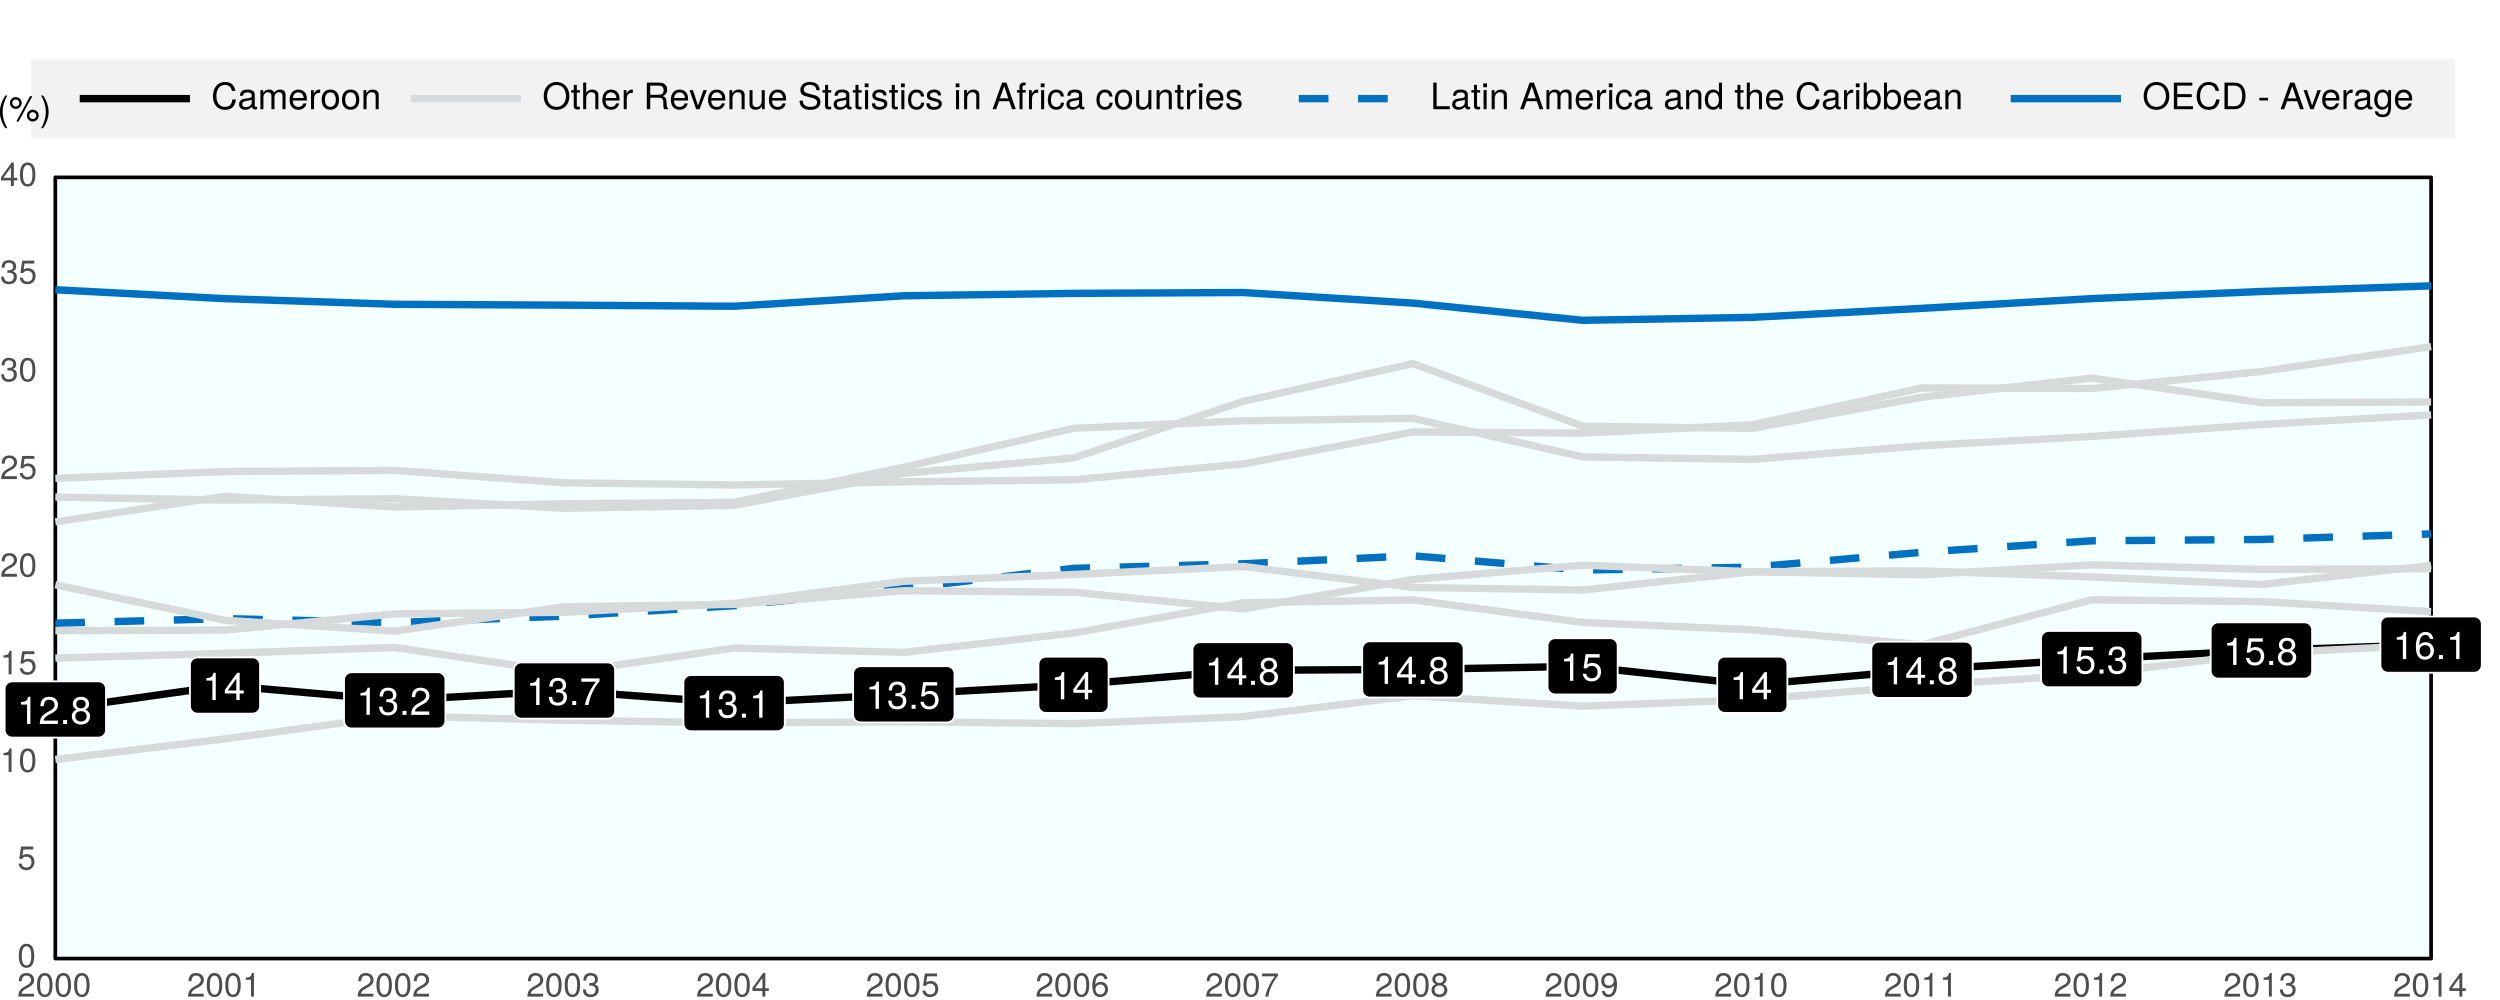 <?xml version="1.0" encoding="UTF-8"?>
<svg xmlns="http://www.w3.org/2000/svg" xmlns:xlink="http://www.w3.org/1999/xlink" width="720pt" height="288pt" viewBox="0 0 720 288" version="1.1">
<defs>
<g>
<symbol overflow="visible" id="glyph0-0">
<path style="stroke:none;" d=""/>
</symbol>
<symbol overflow="visible" id="glyph0-1">
<path style="stroke:none;" d="M 3.828 0 L 3.828 -7.828 L 3.188 -7.828 C 2.844 -6.625 2.625 -6.469 1.125 -6.281 L 1.125 -5.578 L 2.859 -5.578 L 2.859 0 Z M 3.828 0 "/>
</symbol>
<symbol overflow="visible" id="glyph0-2">
<path style="stroke:none;" d="M 5.641 -5.531 C 5.641 -6.859 4.625 -7.828 3.141 -7.828 C 1.531 -7.828 0.609 -7.016 0.547 -5.109 L 1.531 -5.109 C 1.609 -6.422 2.141 -6.984 3.109 -6.984 C 3.984 -6.984 4.656 -6.359 4.656 -5.516 C 4.656 -4.891 4.281 -4.359 3.594 -3.969 L 2.578 -3.391 C 0.938 -2.469 0.469 -1.719 0.375 0 L 5.594 0 L 5.594 -0.969 L 1.469 -0.969 C 1.562 -1.609 1.922 -2.016 2.891 -2.578 L 3.984 -3.172 C 5.078 -3.75 5.641 -4.578 5.641 -5.531 Z M 5.641 -5.531 "/>
</symbol>
<symbol overflow="visible" id="glyph0-3">
<path style="stroke:none;" d="M 2.109 0 L 2.109 -1.156 L 0.969 -1.156 L 0.969 0 Z M 2.109 0 "/>
</symbol>
<symbol overflow="visible" id="glyph0-4">
<path style="stroke:none;" d="M 5.672 -2.203 C 5.672 -3.078 5.219 -3.688 4.312 -4.125 C 5.125 -4.609 5.391 -5 5.391 -5.75 C 5.391 -6.969 4.438 -7.828 3.031 -7.828 C 1.656 -7.828 0.688 -6.969 0.688 -5.75 C 0.688 -5.016 0.953 -4.625 1.75 -4.125 C 0.844 -3.688 0.406 -3.078 0.406 -2.219 C 0.406 -0.781 1.484 0.172 3.031 0.172 C 4.578 0.172 5.672 -0.781 5.672 -2.203 Z M 4.391 -5.719 C 4.391 -5 3.859 -4.5 3.031 -4.5 C 2.219 -4.5 1.672 -5 1.672 -5.734 C 1.672 -6.484 2.219 -6.969 3.031 -6.969 C 3.859 -6.969 4.391 -6.484 4.391 -5.719 Z M 4.672 -2.203 C 4.672 -1.266 4.016 -0.703 3.016 -0.703 C 2.062 -0.703 1.406 -1.281 1.406 -2.203 C 1.406 -3.109 2.062 -3.688 3.031 -3.688 C 4.016 -3.688 4.672 -3.109 4.672 -2.203 Z M 4.672 -2.203 "/>
</symbol>
<symbol overflow="visible" id="glyph0-5">
<path style="stroke:none;" d="M 5.75 -1.875 L 5.75 -2.75 L 4.578 -2.75 L 4.578 -7.828 L 3.859 -7.828 L 0.312 -2.906 L 0.312 -1.875 L 3.609 -1.875 L 3.609 0 L 4.578 0 L 4.578 -1.875 Z M 3.609 -2.75 L 1.156 -2.75 L 3.609 -6.172 Z M 3.609 -2.75 "/>
</symbol>
<symbol overflow="visible" id="glyph0-6">
<path style="stroke:none;" d="M 5.594 -2.281 C 5.594 -3.219 5.203 -3.781 4.266 -4.094 C 5 -4.391 5.359 -4.891 5.359 -5.672 C 5.359 -7.031 4.469 -7.828 2.969 -7.828 C 1.391 -7.828 0.547 -6.969 0.516 -5.297 L 1.484 -5.297 C 1.516 -6.469 1.984 -6.984 2.984 -6.984 C 3.844 -6.984 4.359 -6.469 4.359 -5.641 C 4.359 -4.812 4 -4.469 2.438 -4.469 L 2.438 -3.641 L 2.969 -3.641 C 4.047 -3.641 4.594 -3.141 4.594 -2.266 C 4.594 -1.281 3.984 -0.703 2.969 -0.703 C 1.906 -0.703 1.391 -1.219 1.328 -2.359 L 0.359 -2.359 C 0.469 -0.625 1.344 0.172 2.938 0.172 C 4.547 0.172 5.594 -0.797 5.594 -2.281 Z M 5.594 -2.281 "/>
</symbol>
<symbol overflow="visible" id="glyph0-7">
<path style="stroke:none;" d="M 5.75 -6.844 L 5.75 -7.672 L 0.516 -7.672 L 0.516 -6.703 L 4.734 -6.703 C 3.188 -4.734 2.078 -2.453 1.531 0 L 2.562 0 C 3 -2.531 4.094 -4.891 5.75 -6.844 Z M 5.75 -6.844 "/>
</symbol>
<symbol overflow="visible" id="glyph0-8">
<path style="stroke:none;" d="M 5.672 -2.594 C 5.672 -4.141 4.641 -5.156 3.141 -5.156 C 2.578 -5.156 2.141 -5.016 1.688 -4.688 L 2 -6.703 L 5.266 -6.703 L 5.266 -7.672 L 1.219 -7.672 L 0.625 -3.562 L 1.531 -3.562 C 1.984 -4.109 2.359 -4.297 2.953 -4.297 C 4.016 -4.297 4.672 -3.625 4.672 -2.469 C 4.672 -1.344 4.016 -0.703 2.953 -0.703 C 2.109 -0.703 1.594 -1.125 1.359 -2.016 L 0.391 -2.016 C 0.703 -0.453 1.594 0.172 2.984 0.172 C 4.562 0.172 5.672 -0.938 5.672 -2.594 Z M 5.672 -2.594 "/>
</symbol>
<symbol overflow="visible" id="glyph0-9">
<path style="stroke:none;" d="M 5.672 -2.438 C 5.672 -3.891 4.672 -4.875 3.266 -4.875 C 2.5 -4.875 1.891 -4.578 1.469 -4 C 1.484 -5.906 2.094 -6.969 3.219 -6.969 C 3.906 -6.969 4.375 -6.547 4.531 -5.781 L 5.5 -5.781 C 5.312 -7.062 4.469 -7.828 3.281 -7.828 C 1.453 -7.828 0.469 -6.297 0.469 -3.562 C 0.469 -1.125 1.312 0.172 3.109 0.172 C 4.594 0.172 5.672 -0.891 5.672 -2.438 Z M 4.672 -2.359 C 4.672 -1.375 4.016 -0.703 3.109 -0.703 C 2.203 -0.703 1.531 -1.406 1.531 -2.406 C 1.531 -3.375 2.188 -4.016 3.141 -4.016 C 4.094 -4.016 4.672 -3.406 4.672 -2.359 Z M 4.672 -2.359 "/>
</symbol>
<symbol overflow="visible" id="glyph1-0">
<path style="stroke:none;" d=""/>
</symbol>
<symbol overflow="visible" id="glyph1-1">
<path style="stroke:none;" d="M 4.859 -3.266 C 4.859 -5.625 4.109 -6.797 2.641 -6.797 C 1.172 -6.797 0.406 -5.609 0.406 -3.328 C 0.406 -1.031 1.188 0.141 2.641 0.141 C 4.078 0.141 4.859 -1.031 4.859 -3.266 Z M 4 -3.344 C 4 -1.422 3.562 -0.562 2.625 -0.562 C 1.734 -0.562 1.281 -1.453 1.281 -3.312 C 1.281 -5.188 1.734 -6.047 2.641 -6.047 C 3.547 -6.047 4 -5.172 4 -3.344 Z M 4 -3.344 "/>
</symbol>
<symbol overflow="visible" id="glyph1-2">
<path style="stroke:none;" d="M 4.922 -2.25 C 4.922 -3.594 4.031 -4.484 2.719 -4.484 C 2.25 -4.484 1.859 -4.359 1.469 -4.062 L 1.734 -5.828 L 4.562 -5.828 L 4.562 -6.656 L 1.062 -6.656 L 0.547 -3.094 L 1.328 -3.094 C 1.719 -3.562 2.047 -3.734 2.578 -3.734 C 3.484 -3.734 4.062 -3.141 4.062 -2.141 C 4.062 -1.156 3.484 -0.609 2.578 -0.609 C 1.828 -0.609 1.375 -0.984 1.188 -1.75 L 0.328 -1.75 C 0.609 -0.391 1.375 0.141 2.594 0.141 C 3.969 0.141 4.922 -0.812 4.922 -2.25 Z M 4.922 -2.25 "/>
</symbol>
<symbol overflow="visible" id="glyph1-3">
<path style="stroke:none;" d="M 3.328 0 L 3.328 -6.797 L 2.766 -6.797 C 2.469 -5.75 2.281 -5.609 0.984 -5.453 L 0.984 -4.844 L 2.484 -4.844 L 2.484 0 Z M 3.328 0 "/>
</symbol>
<symbol overflow="visible" id="glyph1-4">
<path style="stroke:none;" d="M 4.906 -4.812 C 4.906 -5.953 4.016 -6.797 2.719 -6.797 C 1.328 -6.797 0.531 -6.094 0.484 -4.438 L 1.328 -4.438 C 1.391 -5.578 1.859 -6.062 2.703 -6.062 C 3.469 -6.062 4.031 -5.516 4.031 -4.781 C 4.031 -4.25 3.719 -3.797 3.125 -3.438 L 2.234 -2.938 C 0.812 -2.141 0.406 -1.5 0.328 0 L 4.859 0 L 4.859 -0.828 L 1.281 -0.828 C 1.359 -1.391 1.672 -1.75 2.5 -2.234 L 3.469 -2.75 C 4.406 -3.266 4.906 -3.969 4.906 -4.812 Z M 4.906 -4.812 "/>
</symbol>
<symbol overflow="visible" id="glyph1-5">
<path style="stroke:none;" d="M 4.859 -1.969 C 4.859 -2.797 4.516 -3.281 3.703 -3.562 C 4.344 -3.812 4.656 -4.25 4.656 -4.938 C 4.656 -6.109 3.875 -6.797 2.578 -6.797 C 1.203 -6.797 0.484 -6.047 0.453 -4.609 L 1.297 -4.609 C 1.312 -5.609 1.734 -6.062 2.594 -6.062 C 3.344 -6.062 3.797 -5.625 3.797 -4.906 C 3.797 -4.172 3.469 -3.875 2.125 -3.875 L 2.125 -3.172 L 2.578 -3.172 C 3.516 -3.172 3.984 -2.719 3.984 -1.969 C 3.984 -1.109 3.469 -0.609 2.578 -0.609 C 1.656 -0.609 1.203 -1.062 1.156 -2.047 L 0.312 -2.047 C 0.406 -0.531 1.156 0.141 2.547 0.141 C 3.953 0.141 4.859 -0.688 4.859 -1.969 Z M 4.859 -1.969 "/>
</symbol>
<symbol overflow="visible" id="glyph1-6">
<path style="stroke:none;" d="M 4.984 -1.625 L 4.984 -2.391 L 3.984 -2.391 L 3.984 -6.797 L 3.359 -6.797 L 0.266 -2.516 L 0.266 -1.625 L 3.141 -1.625 L 3.141 0 L 3.984 0 L 3.984 -1.625 Z M 3.141 -2.391 L 1 -2.391 L 3.141 -5.359 Z M 3.141 -2.391 "/>
</symbol>
<symbol overflow="visible" id="glyph1-7">
<path style="stroke:none;" d="M 4.922 -2.109 C 4.922 -3.375 4.062 -4.234 2.844 -4.234 C 2.172 -4.234 1.641 -3.969 1.281 -3.469 C 1.281 -5.125 1.828 -6.047 2.797 -6.047 C 3.391 -6.047 3.797 -5.672 3.938 -5.031 L 4.781 -5.031 C 4.609 -6.141 3.891 -6.797 2.844 -6.797 C 1.266 -6.797 0.406 -5.469 0.406 -3.094 C 0.406 -0.984 1.141 0.141 2.703 0.141 C 3.984 0.141 4.922 -0.781 4.922 -2.109 Z M 4.062 -2.047 C 4.062 -1.188 3.484 -0.609 2.703 -0.609 C 1.922 -0.609 1.328 -1.219 1.328 -2.094 C 1.328 -2.938 1.906 -3.484 2.734 -3.484 C 3.547 -3.484 4.062 -2.953 4.062 -2.047 Z M 4.062 -2.047 "/>
</symbol>
<symbol overflow="visible" id="glyph1-8">
<path style="stroke:none;" d="M 4.984 -5.953 L 4.984 -6.656 L 0.438 -6.656 L 0.438 -5.828 L 4.109 -5.828 C 2.766 -4.109 1.797 -2.125 1.328 0 L 2.219 0 C 2.594 -2.203 3.562 -4.25 4.984 -5.953 Z M 4.984 -5.953 "/>
</symbol>
<symbol overflow="visible" id="glyph1-9">
<path style="stroke:none;" d="M 4.922 -1.922 C 4.922 -2.672 4.531 -3.203 3.75 -3.578 C 4.453 -4 4.688 -4.344 4.688 -4.984 C 4.688 -6.047 3.844 -6.797 2.641 -6.797 C 1.438 -6.797 0.594 -6.047 0.594 -4.984 C 0.594 -4.359 0.828 -4.016 1.516 -3.578 C 0.734 -3.203 0.359 -2.672 0.359 -1.922 C 0.359 -0.688 1.297 0.141 2.641 0.141 C 3.984 0.141 4.922 -0.688 4.922 -1.922 Z M 3.812 -4.969 C 3.812 -4.344 3.344 -3.922 2.641 -3.922 C 1.922 -3.922 1.453 -4.344 1.453 -4.984 C 1.453 -5.625 1.922 -6.047 2.641 -6.047 C 3.359 -6.047 3.812 -5.625 3.812 -4.969 Z M 4.062 -1.906 C 4.062 -1.109 3.484 -0.609 2.625 -0.609 C 1.797 -0.609 1.219 -1.109 1.219 -1.906 C 1.219 -2.703 1.797 -3.203 2.641 -3.203 C 3.484 -3.203 4.062 -2.703 4.062 -1.906 Z M 4.062 -1.906 "/>
</symbol>
<symbol overflow="visible" id="glyph1-10">
<path style="stroke:none;" d="M 4.891 -3.562 C 4.891 -5.688 4.141 -6.797 2.594 -6.797 C 1.297 -6.797 0.359 -5.875 0.359 -4.547 C 0.359 -3.281 1.234 -2.422 2.453 -2.422 C 3.094 -2.422 3.562 -2.656 4.016 -3.188 C 4 -1.531 3.469 -0.609 2.5 -0.609 C 1.906 -0.609 1.484 -0.984 1.359 -1.625 L 0.516 -1.625 C 0.672 -0.516 1.406 0.141 2.438 0.141 C 4.031 0.141 4.891 -1.203 4.891 -3.562 Z M 3.969 -4.562 C 3.969 -3.734 3.375 -3.172 2.547 -3.172 C 1.734 -3.172 1.234 -3.703 1.234 -4.609 C 1.234 -5.484 1.797 -6.062 2.578 -6.062 C 3.375 -6.062 3.969 -5.453 3.969 -4.562 Z M 3.969 -4.562 "/>
</symbol>
<symbol overflow="visible" id="glyph2-0">
<path style="stroke:none;" d=""/>
</symbol>
<symbol overflow="visible" id="glyph2-1">
<path style="stroke:none;" d="M 7.109 -2.797 L 6.094 -2.797 C 5.875 -1.344 5.266 -0.672 3.969 -0.672 C 2.453 -0.672 1.484 -1.844 1.484 -3.75 C 1.484 -5.719 2.406 -6.984 3.891 -6.984 C 5.078 -6.984 5.719 -6.453 5.953 -5.281 L 6.953 -5.281 C 6.641 -6.969 5.688 -7.844 4 -7.844 C 1.688 -7.844 0.5 -5.969 0.5 -3.734 C 0.5 -1.5 1.719 0.188 3.953 0.188 C 5.828 0.188 6.875 -0.797 7.109 -2.797 Z M 7.109 -2.797 "/>
</symbol>
<symbol overflow="visible" id="glyph2-2">
<path style="stroke:none;" d="M 5.625 -0.016 L 5.625 -0.688 C 5.516 -0.656 5.484 -0.656 5.422 -0.656 C 5.125 -0.656 4.953 -0.812 4.953 -1.094 L 4.953 -4.156 C 4.953 -5.141 4.234 -5.656 2.891 -5.656 C 1.547 -5.656 0.734 -5.141 0.688 -3.875 L 1.562 -3.875 C 1.641 -4.547 2.031 -4.844 2.859 -4.844 C 3.641 -4.844 4.078 -4.562 4.078 -4.031 L 4.078 -3.797 C 4.078 -3.438 3.859 -3.281 3.172 -3.188 C 1.938 -3.031 1.75 -3 1.406 -2.859 C 0.766 -2.594 0.438 -2.094 0.438 -1.422 C 0.438 -0.438 1.141 0.156 2.25 0.156 C 2.953 0.156 3.641 -0.141 4.109 -0.656 C 4.203 -0.234 4.594 0.078 5.016 0.078 C 5.203 0.078 5.328 0.047 5.625 -0.016 Z M 4.078 -1.906 C 4.078 -1.109 3.281 -0.609 2.438 -0.609 C 1.75 -0.609 1.359 -0.844 1.359 -1.453 C 1.359 -2.031 1.75 -2.281 2.672 -2.422 C 3.594 -2.547 3.797 -2.578 4.078 -2.719 Z M 4.078 -1.906 "/>
</symbol>
<symbol overflow="visible" id="glyph2-3">
<path style="stroke:none;" d="M 7.984 0 L 7.984 -4.125 C 7.984 -5.109 7.438 -5.656 6.406 -5.656 C 5.672 -5.656 5.234 -5.438 4.719 -4.812 C 4.391 -5.406 3.953 -5.656 3.234 -5.656 C 2.5 -5.656 2.016 -5.391 1.547 -4.719 L 1.547 -5.5 L 0.75 -5.5 L 0.75 0 L 1.609 0 L 1.609 -3.453 C 1.609 -4.25 2.188 -4.891 2.906 -4.891 C 3.562 -4.891 3.922 -4.5 3.922 -3.797 L 3.922 0 L 4.797 0 L 4.797 -3.453 C 4.797 -4.25 5.391 -4.891 6.094 -4.891 C 6.734 -4.891 7.109 -4.484 7.109 -3.797 L 7.109 0 Z M 7.984 0 "/>
</symbol>
<symbol overflow="visible" id="glyph2-4">
<path style="stroke:none;" d="M 5.391 -2.5 C 5.391 -3.297 5.328 -3.797 5.172 -4.203 C 4.812 -5.109 3.969 -5.656 2.938 -5.656 C 1.406 -5.656 0.422 -4.531 0.422 -2.719 C 0.422 -0.906 1.375 0.156 2.922 0.156 C 4.172 0.156 5.047 -0.562 5.266 -1.672 L 4.391 -1.672 C 4.141 -0.938 3.656 -0.656 2.953 -0.656 C 2.031 -0.656 1.359 -1.234 1.328 -2.5 Z M 4.453 -3.281 C 4.453 -3.281 4.453 -3.234 4.438 -3.219 L 1.359 -3.219 C 1.422 -4.188 2.047 -4.844 2.922 -4.844 C 3.797 -4.844 4.453 -4.141 4.453 -3.281 Z M 4.453 -3.281 "/>
</symbol>
<symbol overflow="visible" id="glyph2-5">
<path style="stroke:none;" d="M 3.375 -4.734 L 3.375 -5.625 C 3.219 -5.656 3.156 -5.656 3.031 -5.656 C 2.469 -5.656 2.031 -5.328 1.531 -4.5 L 1.531 -5.5 L 0.734 -5.5 L 0.734 0 L 1.609 0 L 1.609 -2.859 C 1.609 -4.094 2.016 -4.719 3.375 -4.734 Z M 3.375 -4.734 "/>
</symbol>
<symbol overflow="visible" id="glyph2-6">
<path style="stroke:none;" d="M 5.359 -2.703 C 5.359 -4.609 4.438 -5.656 2.859 -5.656 C 1.312 -5.656 0.375 -4.594 0.375 -2.75 C 0.375 -0.906 1.297 0.156 2.859 0.156 C 4.406 0.156 5.359 -0.906 5.359 -2.703 Z M 4.438 -2.719 C 4.438 -1.422 3.828 -0.656 2.859 -0.656 C 1.891 -0.656 1.297 -1.422 1.297 -2.75 C 1.297 -4.078 1.891 -4.844 2.859 -4.844 C 3.859 -4.844 4.438 -4.078 4.438 -2.719 Z M 4.438 -2.719 "/>
</symbol>
<symbol overflow="visible" id="glyph2-7">
<path style="stroke:none;" d="M 5.109 0 L 5.109 -4.156 C 5.109 -5.078 4.438 -5.656 3.375 -5.656 C 2.547 -5.656 2.031 -5.344 1.547 -4.578 L 1.547 -5.5 L 0.734 -5.5 L 0.734 0 L 1.609 0 L 1.609 -3.031 C 1.609 -4.156 2.219 -4.891 3.109 -4.891 C 3.797 -4.891 4.234 -4.469 4.234 -3.812 L 4.234 0 Z M 5.109 0 "/>
</symbol>
<symbol overflow="visible" id="glyph2-8">
<path style="stroke:none;" d="M 7.797 -3.703 C 7.797 -6.172 6.328 -7.844 4.078 -7.844 C 1.891 -7.844 0.406 -6.156 0.406 -3.766 C 0.406 -1.375 1.891 0.188 4.094 0.188 C 6.344 0.188 7.797 -1.453 7.797 -3.703 Z M 6.812 -3.734 C 6.812 -1.875 5.719 -0.672 4.094 -0.672 C 2.469 -0.672 1.375 -1.875 1.375 -3.766 C 1.375 -5.656 2.469 -6.984 4.078 -6.984 C 5.75 -6.984 6.812 -5.656 6.812 -3.734 Z M 6.812 -3.734 "/>
</symbol>
<symbol overflow="visible" id="glyph2-9">
<path style="stroke:none;" d="M 2.672 0 L 2.672 -0.734 C 2.547 -0.703 2.422 -0.688 2.25 -0.688 C 1.875 -0.688 1.766 -0.797 1.766 -1.188 L 1.766 -4.781 L 2.672 -4.781 L 2.672 -5.5 L 1.766 -5.5 L 1.766 -7.016 L 0.891 -7.016 L 0.891 -5.5 L 0.141 -5.5 L 0.141 -4.781 L 0.891 -4.781 L 0.891 -0.797 C 0.891 -0.234 1.266 0.078 1.953 0.078 C 2.156 0.078 2.375 0.047 2.672 0 Z M 2.672 0 "/>
</symbol>
<symbol overflow="visible" id="glyph2-10">
<path style="stroke:none;" d="M 5.109 0 L 5.109 -4.156 C 5.109 -5.078 4.438 -5.656 3.375 -5.656 C 2.594 -5.656 2.125 -5.422 1.609 -4.75 L 1.609 -7.656 L 0.734 -7.656 L 0.734 0 L 1.609 0 L 1.609 -3.031 C 1.609 -4.156 2.188 -4.891 3.094 -4.891 C 3.719 -4.891 4.234 -4.531 4.234 -3.812 L 4.234 0 Z M 5.109 0 "/>
</symbol>
<symbol overflow="visible" id="glyph2-11">
<path style="stroke:none;" d=""/>
</symbol>
<symbol overflow="visible" id="glyph2-12">
<path style="stroke:none;" d="M 7.125 0 L 7.125 -0.234 C 6.766 -0.5 6.672 -0.766 6.672 -1.781 C 6.641 -3.047 6.453 -3.422 5.625 -3.781 C 6.484 -4.203 6.828 -4.734 6.828 -5.609 C 6.828 -6.938 6 -7.656 4.5 -7.656 L 0.969 -7.656 L 0.969 0 L 1.953 0 L 1.953 -3.297 L 4.469 -3.297 C 5.328 -3.297 5.75 -2.875 5.734 -1.938 L 5.719 -1.25 C 5.719 -0.781 5.812 -0.312 5.938 0 Z M 5.812 -5.469 C 5.812 -4.562 5.359 -4.156 4.312 -4.156 L 1.953 -4.156 L 1.953 -6.797 L 4.312 -6.797 C 5.406 -6.797 5.812 -6.328 5.812 -5.469 Z M 5.812 -5.469 "/>
</symbol>
<symbol overflow="visible" id="glyph2-13">
<path style="stroke:none;" d="M 5.109 -5.5 L 4.109 -5.5 L 2.562 -1.047 L 1.094 -5.5 L 0.109 -5.5 L 2.031 0 L 3 0 Z M 5.109 -5.5 "/>
</symbol>
<symbol overflow="visible" id="glyph2-14">
<path style="stroke:none;" d="M 5.062 0 L 5.062 -5.5 L 4.188 -5.5 L 4.188 -2.469 C 4.188 -1.344 3.594 -0.609 2.688 -0.609 C 2 -0.609 1.547 -1.031 1.547 -1.688 L 1.547 -5.5 L 0.688 -5.5 L 0.688 -1.344 C 0.688 -0.438 1.359 0.156 2.438 0.156 C 3.25 0.156 3.766 -0.125 4.281 -0.844 L 4.281 0 Z M 5.062 0 "/>
</symbol>
<symbol overflow="visible" id="glyph2-15">
<path style="stroke:none;" d="M 6.516 -2.094 C 6.516 -3.047 5.938 -3.734 4.891 -4.016 L 2.969 -4.531 C 2.047 -4.781 1.719 -5.078 1.719 -5.672 C 1.719 -6.453 2.391 -7.031 3.422 -7.031 C 4.641 -7.031 5.328 -6.469 5.328 -5.469 L 6.266 -5.469 C 6.266 -6.969 5.219 -7.844 3.453 -7.844 C 1.781 -7.844 0.734 -6.922 0.734 -5.531 C 0.734 -4.594 1.234 -4.016 2.234 -3.75 L 4.141 -3.25 C 5.109 -3 5.547 -2.609 5.547 -2 C 5.547 -1.172 4.906 -0.672 3.594 -0.672 C 2.141 -0.672 1.422 -1.391 1.422 -2.484 L 0.5 -2.484 C 0.5 -0.688 1.719 0.188 3.531 0.188 C 5.469 0.188 6.516 -0.734 6.516 -2.094 Z M 6.516 -2.094 "/>
</symbol>
<symbol overflow="visible" id="glyph2-16">
<path style="stroke:none;" d="M 1.609 0 L 1.609 -5.5 L 0.734 -5.5 L 0.734 0 Z M 1.719 -6.328 L 1.719 -7.422 L 0.625 -7.422 L 0.625 -6.328 Z M 1.719 -6.328 "/>
</symbol>
<symbol overflow="visible" id="glyph2-17">
<path style="stroke:none;" d="M 4.812 -1.547 C 4.812 -2.359 4.359 -2.766 3.266 -3.031 L 2.422 -3.234 C 1.719 -3.406 1.406 -3.641 1.406 -4.016 C 1.406 -4.531 1.859 -4.844 2.578 -4.844 C 3.281 -4.844 3.656 -4.547 3.672 -3.969 L 4.594 -3.969 C 4.594 -5.047 3.875 -5.656 2.609 -5.656 C 1.328 -5.656 0.5 -5 0.5 -3.984 C 0.5 -3.125 0.938 -2.703 2.234 -2.391 L 3.062 -2.188 C 3.672 -2.047 3.906 -1.875 3.906 -1.469 C 3.906 -0.953 3.391 -0.656 2.625 -0.656 C 1.844 -0.656 1.391 -0.844 1.281 -1.688 L 0.359 -1.688 C 0.406 -0.406 1.109 0.156 2.547 0.156 C 3.938 0.156 4.812 -0.484 4.812 -1.547 Z M 4.812 -1.547 "/>
</symbol>
<symbol overflow="visible" id="glyph2-18">
<path style="stroke:none;" d="M 5.016 -1.891 L 4.125 -1.891 C 3.984 -1.016 3.531 -0.656 2.781 -0.656 C 1.812 -0.656 1.234 -1.391 1.234 -2.703 C 1.234 -4.078 1.812 -4.844 2.766 -4.844 C 3.5 -4.844 3.953 -4.422 4.062 -3.656 L 4.953 -3.656 C 4.844 -5 4 -5.656 2.766 -5.656 C 1.297 -5.656 0.328 -4.531 0.328 -2.703 C 0.328 -0.922 1.266 0.156 2.766 0.156 C 4.078 0.156 4.906 -0.625 5.016 -1.891 Z M 5.016 -1.891 "/>
</symbol>
<symbol overflow="visible" id="glyph2-19">
<path style="stroke:none;" d="M 6.859 0 L 4.172 -7.656 L 2.906 -7.656 L 0.172 0 L 1.219 0 L 2.031 -2.297 L 4.984 -2.297 L 5.766 0 Z M 4.703 -3.125 L 2.266 -3.125 L 3.531 -6.609 Z M 4.703 -3.125 "/>
</symbol>
<symbol overflow="visible" id="glyph2-20">
<path style="stroke:none;" d="M 2.703 -4.781 L 2.703 -5.5 L 1.797 -5.5 L 1.797 -6.359 C 1.797 -6.734 2 -6.922 2.406 -6.922 C 2.484 -6.922 2.516 -6.922 2.703 -6.906 L 2.703 -7.641 C 2.516 -7.672 2.391 -7.688 2.219 -7.688 C 1.406 -7.688 0.922 -7.219 0.922 -6.438 L 0.922 -5.5 L 0.188 -5.5 L 0.188 -4.781 L 0.922 -4.781 L 0.922 0 L 1.797 0 L 1.797 -4.781 Z M 2.703 -4.781 "/>
</symbol>
<symbol overflow="visible" id="glyph2-21">
<path style="stroke:none;" d="M 5.594 0 L 5.594 -0.859 L 1.812 -0.859 L 1.812 -7.656 L 0.844 -7.656 L 0.844 0 Z M 5.594 0 "/>
</symbol>
<symbol overflow="visible" id="glyph2-22">
<path style="stroke:none;" d="M 5.203 0 L 5.203 -7.656 L 4.328 -7.656 L 4.328 -4.812 C 3.953 -5.359 3.375 -5.656 2.641 -5.656 C 1.203 -5.656 0.266 -4.562 0.266 -2.797 C 0.266 -0.938 1.188 0.156 2.672 0.156 C 3.422 0.156 3.953 -0.125 4.422 -0.812 L 4.422 0 Z M 4.328 -2.734 C 4.328 -1.453 3.719 -0.656 2.797 -0.656 C 1.828 -0.656 1.188 -1.469 1.188 -2.75 C 1.188 -4.031 1.828 -4.844 2.781 -4.844 C 3.734 -4.844 4.328 -4 4.328 -2.734 Z M 4.328 -2.734 "/>
</symbol>
<symbol overflow="visible" id="glyph2-23">
<path style="stroke:none;" d="M 5.484 -2.812 C 5.484 -4.594 4.594 -5.656 3.141 -5.656 C 2.391 -5.656 1.844 -5.375 1.438 -4.75 L 1.438 -7.656 L 0.562 -7.656 L 0.562 0 L 1.359 0 L 1.359 -0.781 C 1.781 -0.141 2.328 0.156 3.094 0.156 C 4.547 0.156 5.484 -1.031 5.484 -2.812 Z M 4.578 -2.766 C 4.578 -1.516 3.922 -0.656 2.969 -0.656 C 2.047 -0.656 1.438 -1.5 1.438 -2.75 C 1.438 -4.047 2.047 -4.875 2.969 -4.844 C 3.953 -4.844 4.578 -3.984 4.578 -2.766 Z M 4.578 -2.766 "/>
</symbol>
<symbol overflow="visible" id="glyph2-24">
<path style="stroke:none;" d="M 6.438 0 L 6.438 -0.859 L 1.922 -0.859 L 1.922 -3.484 L 6.094 -3.484 L 6.094 -4.344 L 1.922 -4.344 L 1.922 -6.797 L 6.25 -6.797 L 6.25 -7.656 L 0.938 -7.656 L 0.938 0 Z M 6.438 0 "/>
</symbol>
<symbol overflow="visible" id="glyph2-25">
<path style="stroke:none;" d="M 7 -3.828 C 7 -6.203 5.828 -7.656 3.891 -7.656 L 0.938 -7.656 L 0.938 0 L 3.891 0 C 5.812 0 7 -1.453 7 -3.828 Z M 6.031 -3.828 C 6.031 -1.891 5.234 -0.859 3.719 -0.859 L 1.906 -0.859 L 1.906 -6.797 L 3.719 -6.797 C 5.234 -6.797 6.031 -5.781 6.031 -3.828 Z M 6.031 -3.828 "/>
</symbol>
<symbol overflow="visible" id="glyph2-26">
<path style="stroke:none;" d="M 2.984 -2.516 L 2.984 -3.281 L 0.484 -3.281 L 0.484 -2.516 Z M 2.984 -2.516 "/>
</symbol>
<symbol overflow="visible" id="glyph2-27">
<path style="stroke:none;" d="M 5.141 -0.906 L 5.141 -5.5 L 4.328 -5.5 L 4.328 -4.703 C 3.891 -5.359 3.344 -5.656 2.641 -5.656 C 1.25 -5.656 0.297 -4.484 0.297 -2.703 C 0.297 -0.969 1.281 0.156 2.578 0.156 C 3.266 0.156 3.75 -0.141 4.328 -0.828 L 4.328 -0.469 C 4.328 1 3.734 1.547 2.703 1.547 C 2.016 1.547 1.484 1.297 1.375 0.625 L 0.484 0.625 C 0.578 1.672 1.391 2.281 2.672 2.281 C 4.406 2.281 5.141 1.516 5.141 -0.906 Z M 4.234 -2.719 C 4.234 -1.406 3.672 -0.656 2.75 -0.656 C 1.797 -0.656 1.219 -1.422 1.219 -2.75 C 1.219 -4.078 1.812 -4.844 2.734 -4.844 C 3.688 -4.844 4.234 -4.047 4.234 -2.719 Z M 4.234 -2.719 "/>
</symbol>
<symbol overflow="visible" id="glyph3-0">
<path style="stroke:none;" d=""/>
</symbol>
<symbol overflow="visible" id="glyph3-1">
<path style="stroke:none;" d="M 2.906 2.125 C 2.031 0.688 1.547 -0.984 1.547 -2.594 C 1.547 -4.188 2.031 -5.875 2.906 -7.297 L 2.359 -7.297 C 1.359 -5.984 0.734 -4.156 0.734 -2.594 C 0.734 -1.016 1.359 0.812 2.359 2.125 Z M 2.906 2.125 "/>
</symbol>
<symbol overflow="visible" id="glyph3-2">
<path style="stroke:none;" d="M 3.703 -5.125 C 3.703 -6.094 2.953 -6.844 1.984 -6.844 C 1.062 -6.844 0.297 -6.078 0.297 -5.141 C 0.297 -4.203 1.062 -3.438 2 -3.438 C 2.938 -3.438 3.703 -4.203 3.703 -5.125 Z M 3.016 -5.125 C 3.016 -4.578 2.547 -4.125 2 -4.125 C 1.438 -4.125 0.984 -4.594 0.984 -5.141 C 0.984 -5.703 1.438 -6.156 1.984 -6.156 C 2.562 -6.156 3.016 -5.703 3.016 -5.125 Z M 6.75 -7.094 L 6.094 -7.094 L 2.141 0.203 L 2.797 0.203 Z M 8.594 -1.5 C 8.594 -2.453 7.844 -3.219 6.875 -3.219 C 5.953 -3.219 5.188 -2.453 5.188 -1.516 C 5.188 -0.578 5.953 0.188 6.891 0.188 C 7.812 0.188 8.594 -0.578 8.594 -1.5 Z M 7.906 -1.5 C 7.906 -0.953 7.438 -0.516 6.891 -0.516 C 6.328 -0.516 5.875 -0.953 5.875 -1.516 C 5.875 -2.062 6.328 -2.516 6.875 -2.516 C 7.453 -2.516 7.906 -2.062 7.906 -1.5 Z M 7.906 -1.5 "/>
</symbol>
<symbol overflow="visible" id="glyph3-3">
<path style="stroke:none;" d="M 2.562 -2.578 C 2.562 -4.156 1.938 -5.984 0.938 -7.297 L 0.375 -7.297 C 1.266 -5.859 1.75 -4.188 1.75 -2.578 C 1.75 -0.984 1.266 0.703 0.375 2.125 L 0.938 2.125 C 1.938 0.812 2.562 -1.016 2.562 -2.578 Z M 2.562 -2.578 "/>
</symbol>
</g>
</defs>
<g id="surface3">
<rect x="0" y="0" width="720" height="288" style="fill:rgb(100%,100%,100%);fill-opacity:1;stroke:none;"/>
<rect x="0" y="0" width="720" height="288" style="fill:rgb(100%,100%,100%);fill-opacity:1;stroke:none;"/>
<path style="fill:none;stroke-width:1.067;stroke-linecap:round;stroke-linejoin:round;stroke:rgb(100%,100%,100%);stroke-opacity:1;stroke-miterlimit:10;" d="M 0 288 L 720 288 L 720 0 L 0 0 Z M 0 288 "/>
<path style="fill-rule:nonzero;fill:rgb(95.686%,100%,100%);fill-opacity:1;stroke-width:1.067;stroke-linecap:round;stroke-linejoin:round;stroke:rgb(0%,0%,0%);stroke-opacity:1;stroke-miterlimit:10;" d="M 15.93 276.07 L 700.156 276.07 L 700.156 51.078 L 15.93 51.078 Z M 15.93 276.07 "/>
<path style="fill:none;stroke-width:2.134;stroke-linecap:butt;stroke-linejoin:round;stroke:rgb(0%,43.922%,75.294%);stroke-opacity:1;stroke-dasharray:8.536,8.536;stroke-miterlimit:1;" d="M 15.93 179.473 L 64.805 178.164 L 113.68 179.301 L 162.551 177.449 L 211.426 174.438 L 260.297 169.473 L 309.172 163.684 L 358.043 162.363 L 406.918 160.066 L 455.793 164.172 L 504.664 163.348 L 553.539 159.055 L 602.41 155.754 L 651.285 155.363 L 700.156 153.77 "/>
<path style="fill:none;stroke-width:2.134;stroke-linecap:butt;stroke-linejoin:round;stroke:rgb(84.314%,85.49%,85.49%);stroke-opacity:1;stroke-miterlimit:1;" d="M 15.93 189.539 L 64.805 188.168 L 113.68 186.473 L 162.551 193.723 L 211.426 186.629 L 260.297 187.883 L 309.172 182.309 L 358.043 173.59 L 406.918 172.777 L 455.793 179.266 L 504.664 181.391 L 553.539 185.684 L 602.41 172.742 L 651.285 173.266 L 700.156 176.152 "/>
<path style="fill:none;stroke-width:2.134;stroke-linecap:butt;stroke-linejoin:round;stroke:rgb(0%,0%,0%);stroke-opacity:1;stroke-miterlimit:1;" d="M 15.93 204.324 L 64.805 197.426 L 113.68 201.707 L 162.551 198.875 L 211.426 202.508 L 260.297 199.961 L 309.172 197.23 L 358.043 193.055 L 406.918 192.789 L 455.793 191.895 L 504.664 197.223 L 553.539 192.91 L 602.41 189.82 L 651.285 187.332 L 700.156 185.645 "/>
<path style="fill:none;stroke-width:2.134;stroke-linecap:butt;stroke-linejoin:round;stroke:rgb(84.314%,85.49%,85.49%);stroke-opacity:1;stroke-miterlimit:1;" d="M 15.93 143.156 L 64.805 144.02 L 113.68 143.625 L 162.551 146.383 L 211.426 145.535 L 260.297 136.336 L 309.172 131.879 L 358.043 115.578 L 406.918 104.73 L 455.793 122.742 L 504.664 123.379 L 553.539 114.395 L 602.41 108.887 L 651.285 115.988 L 700.156 115.758 "/>
<path style="fill:none;stroke-width:2.134;stroke-linecap:butt;stroke-linejoin:round;stroke:rgb(84.314%,85.49%,85.49%);stroke-opacity:1;stroke-miterlimit:1;" d="M 15.93 168.422 L 64.805 178.66 L 113.68 181.762 L 162.551 174.727 L 211.426 174.051 L 260.297 170.133 L 309.172 170.566 L 358.043 175.371 L 406.918 166.871 L 455.793 162.781 L 504.664 164.66 L 553.539 165.547 L 602.41 162.672 L 651.285 163.992 L 700.156 163.789 "/>
<path style="fill:none;stroke-width:2.134;stroke-linecap:butt;stroke-linejoin:round;stroke:rgb(0%,43.922%,75.294%);stroke-opacity:1;stroke-miterlimit:1;" d="M 15.93 83.445 L 64.805 86.012 L 113.68 87.637 L 162.551 87.879 L 211.426 88.199 L 260.297 85.184 L 309.172 84.492 L 358.043 84.246 L 406.918 87.293 L 455.793 92.25 L 504.664 91.398 L 553.539 88.797 L 602.41 86.004 L 651.285 83.953 L 700.156 82.328 "/>
<path style="fill:none;stroke-width:2.134;stroke-linecap:butt;stroke-linejoin:round;stroke:rgb(84.314%,85.49%,85.49%);stroke-opacity:1;stroke-miterlimit:1;" d="M 15.93 218.73 L 64.805 212.785 L 113.68 206.164 L 162.551 207.43 L 211.426 208.199 L 260.297 207.863 L 309.172 208.414 L 358.043 206.383 L 406.918 200.371 L 455.793 203.371 L 504.664 201.469 L 553.539 197.469 L 602.41 194.207 L 651.285 188.164 L 700.156 185.727 "/>
<path style="fill:none;stroke-width:2.134;stroke-linecap:butt;stroke-linejoin:round;stroke:rgb(84.314%,85.49%,85.49%);stroke-opacity:1;stroke-miterlimit:1;" d="M 15.93 181.645 L 64.805 181.465 L 113.68 176.789 L 162.551 176.324 L 211.426 173.777 L 260.297 167.402 L 309.172 165.457 L 358.043 163.156 L 406.918 169.18 L 455.793 169.93 L 504.664 164.676 L 553.539 164.406 L 602.41 166.164 L 651.285 168.34 L 700.156 162.824 "/>
<path style="fill:none;stroke-width:2.134;stroke-linecap:butt;stroke-linejoin:round;stroke:rgb(84.314%,85.49%,85.49%);stroke-opacity:1;stroke-miterlimit:1;" d="M 15.93 137.77 L 64.805 135.805 L 113.68 135.484 L 162.551 139.055 L 211.426 139.672 L 260.297 138.762 L 309.172 138.176 L 358.043 133.602 L 406.918 124.391 L 455.793 124.738 L 504.664 122.324 L 553.539 111.723 L 602.41 111.898 L 651.285 106.988 L 700.156 99.812 "/>
<path style="fill:none;stroke-width:2.134;stroke-linecap:butt;stroke-linejoin:round;stroke:rgb(84.314%,85.49%,85.49%);stroke-opacity:1;stroke-miterlimit:1;" d="M 15.93 150.316 L 64.805 142.93 L 113.68 146.023 L 162.551 145.086 L 211.426 144.676 L 260.297 134.539 L 309.172 123.359 L 358.043 121.184 L 406.918 120.488 L 455.793 131.586 L 504.664 132.312 L 553.539 128.363 L 602.41 125.699 L 651.285 122.242 L 700.156 119.484 "/>
<path style="fill-rule:nonzero;fill:rgb(0%,0%,0%);fill-opacity:1;stroke-width:0.533;stroke-linecap:round;stroke-linejoin:round;stroke:rgb(100%,100%,100%);stroke-opacity:1;stroke-miterlimit:10;" d="M 3.492 212.426 L 28.371 212.426 L 28.285 212.422 L 28.633 212.41 L 28.973 212.34 L 29.297 212.215 L 29.598 212.043 L 29.867 211.824 L 30.098 211.562 L 30.285 211.27 L 30.422 210.949 L 30.504 210.613 L 30.531 210.266 L 30.531 198.387 L 30.504 198.039 L 30.422 197.699 L 30.285 197.383 L 30.098 197.086 L 29.867 196.828 L 29.598 196.605 L 29.297 196.434 L 28.973 196.309 L 28.633 196.242 L 28.371 196.227 L 3.492 196.227 L 3.75 196.242 L 3.406 196.227 L 3.059 196.27 L 2.727 196.363 L 2.41 196.516 L 2.125 196.711 L 1.875 196.953 L 1.664 197.23 L 1.504 197.539 L 1.395 197.867 L 1.34 198.211 L 1.332 198.387 L 1.332 210.266 L 1.34 210.09 L 1.34 210.438 L 1.395 210.781 L 1.504 211.113 L 1.664 211.418 L 1.875 211.695 L 2.125 211.938 L 2.41 212.137 L 2.727 212.285 L 3.059 212.383 L 3.406 212.422 Z M 3.492 212.426 "/>
<g style="fill:rgb(100%,100%,100%);fill-opacity:1;">
  <use xlink:href="#glyph0-1" x="4.93" y="208.497"/>
  <use xlink:href="#glyph0-2" x="11.071" y="208.497"/>
  <use xlink:href="#glyph0-3" x="17.213" y="208.497"/>
  <use xlink:href="#glyph0-4" x="20.284" y="208.497"/>
</g>
<path style="fill-rule:nonzero;fill:rgb(0%,0%,0%);fill-opacity:1;stroke-width:0.533;stroke-linecap:round;stroke-linejoin:round;stroke:rgb(100%,100%,100%);stroke-opacity:1;stroke-miterlimit:10;" d="M 56.863 205.527 L 72.746 205.527 L 72.656 205.527 L 73.004 205.512 L 73.348 205.441 L 73.672 205.32 L 73.973 205.145 L 74.242 204.926 L 74.473 204.664 L 74.656 204.371 L 74.793 204.051 L 74.875 203.715 L 74.906 203.367 L 74.906 191.488 L 74.875 191.141 L 74.793 190.805 L 74.656 190.484 L 74.473 190.191 L 74.242 189.93 L 73.973 189.711 L 73.672 189.535 L 73.348 189.414 L 73.004 189.344 L 72.746 189.328 L 56.863 189.328 L 57.125 189.344 L 56.777 189.328 L 56.434 189.371 L 56.098 189.469 L 55.785 189.617 L 55.5 189.816 L 55.246 190.055 L 55.039 190.332 L 54.879 190.641 L 54.766 190.973 L 54.711 191.312 L 54.703 191.488 L 54.703 203.367 L 54.711 203.195 L 54.711 203.543 L 54.766 203.883 L 54.879 204.215 L 55.039 204.523 L 55.246 204.801 L 55.5 205.039 L 55.785 205.238 L 56.098 205.387 L 56.434 205.484 L 56.777 205.527 Z M 56.863 205.527 "/>
<g style="fill:rgb(100%,100%,100%);fill-opacity:1;">
  <use xlink:href="#glyph0-1" x="58.305" y="201.599"/>
  <use xlink:href="#glyph0-5" x="64.446" y="201.599"/>
</g>
<path style="fill-rule:nonzero;fill:rgb(0%,0%,0%);fill-opacity:1;stroke-width:0.533;stroke-linecap:round;stroke-linejoin:round;stroke:rgb(100%,100%,100%);stroke-opacity:1;stroke-miterlimit:10;" d="M 101.238 209.805 L 126.117 209.805 L 126.031 209.805 L 126.379 209.789 L 126.719 209.719 L 127.043 209.598 L 127.344 209.422 L 127.613 209.203 L 127.844 208.941 L 128.031 208.648 L 128.168 208.328 L 128.25 207.992 L 128.277 207.645 L 128.277 195.766 L 128.25 195.418 L 128.168 195.082 L 128.031 194.762 L 127.844 194.469 L 127.613 194.207 L 127.344 193.988 L 127.043 193.812 L 126.719 193.691 L 126.379 193.621 L 126.117 193.605 L 101.238 193.605 L 101.5 193.621 L 101.152 193.605 L 100.805 193.648 L 100.473 193.746 L 100.156 193.895 L 99.871 194.094 L 99.621 194.332 L 99.414 194.609 L 99.25 194.918 L 99.141 195.25 L 99.086 195.59 L 99.078 195.766 L 99.078 207.645 L 99.086 207.473 L 99.086 207.82 L 99.141 208.164 L 99.25 208.492 L 99.414 208.801 L 99.621 209.078 L 99.871 209.32 L 100.156 209.516 L 100.473 209.664 L 100.805 209.762 L 101.152 209.805 Z M 101.238 209.805 "/>
<g style="fill:rgb(100%,100%,100%);fill-opacity:1;">
  <use xlink:href="#glyph0-1" x="102.68" y="205.88"/>
  <use xlink:href="#glyph0-6" x="108.821" y="205.88"/>
  <use xlink:href="#glyph0-3" x="114.963" y="205.88"/>
  <use xlink:href="#glyph0-2" x="118.034" y="205.88"/>
</g>
<path style="fill-rule:nonzero;fill:rgb(0%,0%,0%);fill-opacity:1;stroke-width:0.533;stroke-linecap:round;stroke-linejoin:round;stroke:rgb(100%,100%,100%);stroke-opacity:1;stroke-miterlimit:10;" d="M 150.113 206.977 L 174.992 206.977 L 174.906 206.973 L 175.25 206.961 L 175.594 206.891 L 175.918 206.766 L 176.219 206.594 L 176.488 206.371 L 176.719 206.113 L 176.902 205.82 L 177.039 205.5 L 177.125 205.16 L 177.152 204.816 L 177.152 192.934 L 177.125 192.59 L 177.039 192.25 L 176.902 191.93 L 176.719 191.637 L 176.488 191.379 L 176.219 191.156 L 175.918 190.984 L 175.594 190.859 L 175.25 190.789 L 174.992 190.773 L 150.113 190.773 L 150.371 190.789 L 150.023 190.777 L 149.68 190.82 L 149.344 190.914 L 149.031 191.062 L 148.746 191.262 L 148.496 191.504 L 148.285 191.781 L 148.125 192.09 L 148.016 192.418 L 147.957 192.762 L 147.953 192.934 L 147.953 204.816 L 147.957 204.641 L 147.957 204.988 L 148.016 205.332 L 148.125 205.66 L 148.285 205.969 L 148.496 206.246 L 148.746 206.488 L 149.031 206.688 L 149.344 206.836 L 149.68 206.93 L 150.023 206.973 Z M 150.113 206.977 "/>
<g style="fill:rgb(100%,100%,100%);fill-opacity:1;">
  <use xlink:href="#glyph0-1" x="151.551" y="203.048"/>
  <use xlink:href="#glyph0-6" x="157.692" y="203.048"/>
  <use xlink:href="#glyph0-3" x="163.834" y="203.048"/>
  <use xlink:href="#glyph0-7" x="166.905" y="203.048"/>
</g>
<path style="fill-rule:nonzero;fill:rgb(0%,0%,0%);fill-opacity:1;stroke-width:0.533;stroke-linecap:round;stroke-linejoin:round;stroke:rgb(100%,100%,100%);stroke-opacity:1;stroke-miterlimit:10;" d="M 198.984 210.605 L 223.863 210.605 L 223.777 210.605 L 224.125 210.59 L 224.465 210.523 L 224.789 210.398 L 225.09 210.223 L 225.359 210.004 L 225.59 209.746 L 225.777 209.449 L 225.914 209.133 L 225.996 208.793 L 226.023 208.445 L 226.023 196.566 L 225.996 196.219 L 225.914 195.883 L 225.777 195.562 L 225.59 195.27 L 225.359 195.008 L 225.09 194.789 L 224.789 194.617 L 224.465 194.492 L 224.125 194.422 L 223.863 194.406 L 198.984 194.406 L 199.246 194.422 L 198.898 194.41 L 198.551 194.449 L 198.219 194.547 L 197.906 194.695 L 197.617 194.895 L 197.367 195.133 L 197.16 195.414 L 196.996 195.719 L 196.887 196.051 L 196.832 196.395 L 196.824 196.566 L 196.824 208.445 L 196.832 208.273 L 196.832 208.621 L 196.887 208.965 L 196.996 209.293 L 197.16 209.602 L 197.367 209.879 L 197.617 210.121 L 197.906 210.316 L 198.219 210.465 L 198.551 210.562 L 198.898 210.605 Z M 198.984 210.605 "/>
<g style="fill:rgb(100%,100%,100%);fill-opacity:1;">
  <use xlink:href="#glyph0-1" x="200.426" y="206.681"/>
  <use xlink:href="#glyph0-6" x="206.567" y="206.681"/>
  <use xlink:href="#glyph0-3" x="212.709" y="206.681"/>
  <use xlink:href="#glyph0-1" x="215.78" y="206.681"/>
</g>
<path style="fill-rule:nonzero;fill:rgb(0%,0%,0%);fill-opacity:1;stroke-width:0.533;stroke-linecap:round;stroke-linejoin:round;stroke:rgb(100%,100%,100%);stroke-opacity:1;stroke-miterlimit:10;" d="M 247.859 208.062 L 272.738 208.062 L 272.652 208.059 L 273 208.047 L 273.34 207.977 L 273.664 207.852 L 273.965 207.68 L 274.234 207.461 L 274.465 207.199 L 274.652 206.906 L 274.785 206.586 L 274.871 206.25 L 274.898 205.902 L 274.898 194.023 L 274.871 193.676 L 274.785 193.336 L 274.652 193.02 L 274.465 192.723 L 274.234 192.465 L 273.965 192.242 L 273.664 192.07 L 273.34 191.945 L 273 191.879 L 272.738 191.863 L 247.859 191.863 L 248.117 191.879 L 247.77 191.863 L 247.426 191.906 L 247.094 192.004 L 246.777 192.152 L 246.492 192.348 L 246.242 192.59 L 246.031 192.867 L 245.871 193.176 L 245.762 193.504 L 245.703 193.848 L 245.699 194.023 L 245.699 205.902 L 245.703 205.727 L 245.703 206.074 L 245.762 206.418 L 245.871 206.75 L 246.031 207.055 L 246.242 207.336 L 246.492 207.574 L 246.777 207.773 L 247.094 207.922 L 247.426 208.02 L 247.77 208.059 Z M 247.859 208.062 "/>
<g style="fill:rgb(100%,100%,100%);fill-opacity:1;">
  <use xlink:href="#glyph0-1" x="249.297" y="204.134"/>
  <use xlink:href="#glyph0-6" x="255.438" y="204.134"/>
  <use xlink:href="#glyph0-3" x="261.58" y="204.134"/>
  <use xlink:href="#glyph0-8" x="264.651" y="204.134"/>
</g>
<path style="fill-rule:nonzero;fill:rgb(0%,0%,0%);fill-opacity:1;stroke-width:0.533;stroke-linecap:round;stroke-linejoin:round;stroke:rgb(100%,100%,100%);stroke-opacity:1;stroke-miterlimit:10;" d="M 301.23 205.332 L 317.109 205.332 L 317.023 205.328 L 317.371 205.316 L 317.711 205.246 L 318.039 205.121 L 318.34 204.949 L 318.609 204.727 L 318.84 204.469 L 319.023 204.176 L 319.16 203.855 L 319.242 203.516 L 319.27 203.172 L 319.27 191.289 L 319.242 190.945 L 319.16 190.605 L 319.023 190.285 L 318.84 189.992 L 318.609 189.734 L 318.34 189.512 L 318.039 189.34 L 317.711 189.215 L 317.371 189.145 L 317.109 189.129 L 301.23 189.129 L 301.492 189.145 L 301.145 189.133 L 300.801 189.176 L 300.465 189.27 L 300.152 189.418 L 299.863 189.617 L 299.613 189.859 L 299.406 190.137 L 299.242 190.445 L 299.133 190.773 L 299.078 191.117 L 299.07 191.289 L 299.07 203.172 L 299.078 202.996 L 299.078 203.344 L 299.133 203.688 L 299.242 204.016 L 299.406 204.324 L 299.613 204.602 L 299.863 204.844 L 300.152 205.039 L 300.465 205.191 L 300.801 205.285 L 301.145 205.328 Z M 301.23 205.332 "/>
<g style="fill:rgb(100%,100%,100%);fill-opacity:1;">
  <use xlink:href="#glyph0-1" x="302.672" y="201.403"/>
  <use xlink:href="#glyph0-5" x="308.813" y="201.403"/>
</g>
<path style="fill-rule:nonzero;fill:rgb(0%,0%,0%);fill-opacity:1;stroke-width:0.533;stroke-linecap:round;stroke-linejoin:round;stroke:rgb(100%,100%,100%);stroke-opacity:1;stroke-miterlimit:10;" d="M 345.605 201.156 L 370.484 201.156 L 370.398 201.152 L 370.746 201.141 L 371.086 201.07 L 371.41 200.945 L 371.711 200.773 L 371.98 200.551 L 372.211 200.293 L 372.398 200 L 372.535 199.68 L 372.617 199.34 L 372.645 198.996 L 372.645 187.113 L 372.617 186.77 L 372.535 186.43 L 372.398 186.109 L 372.211 185.816 L 371.98 185.559 L 371.711 185.336 L 371.41 185.164 L 371.086 185.039 L 370.746 184.969 L 370.484 184.953 L 345.605 184.953 L 345.863 184.969 L 345.516 184.957 L 345.172 185 L 344.84 185.094 L 344.523 185.246 L 344.238 185.441 L 343.988 185.684 L 343.777 185.961 L 343.617 186.27 L 343.508 186.598 L 343.453 186.941 L 343.445 187.113 L 343.445 198.996 L 343.453 198.82 L 343.453 199.168 L 343.508 199.512 L 343.617 199.84 L 343.777 200.148 L 343.988 200.426 L 344.238 200.668 L 344.523 200.867 L 344.84 201.016 L 345.172 201.109 L 345.516 201.152 Z M 345.605 201.156 "/>
<g style="fill:rgb(100%,100%,100%);fill-opacity:1;">
  <use xlink:href="#glyph0-1" x="347.043" y="197.228"/>
  <use xlink:href="#glyph0-5" x="353.185" y="197.228"/>
  <use xlink:href="#glyph0-3" x="359.326" y="197.228"/>
  <use xlink:href="#glyph0-4" x="362.397" y="197.228"/>
</g>
<path style="fill-rule:nonzero;fill:rgb(0%,0%,0%);fill-opacity:1;stroke-width:0.533;stroke-linecap:round;stroke-linejoin:round;stroke:rgb(100%,100%,100%);stroke-opacity:1;stroke-miterlimit:10;" d="M 394.477 200.891 L 419.359 200.891 L 419.27 200.887 L 419.617 200.875 L 419.957 200.805 L 420.285 200.68 L 420.586 200.508 L 420.855 200.289 L 421.086 200.027 L 421.27 199.734 L 421.406 199.414 L 421.488 199.078 L 421.52 198.73 L 421.52 186.852 L 421.488 186.504 L 421.406 186.164 L 421.27 185.848 L 421.086 185.551 L 420.855 185.293 L 420.586 185.074 L 420.285 184.898 L 419.957 184.773 L 419.617 184.707 L 419.359 184.691 L 394.477 184.691 L 394.738 184.707 L 394.391 184.691 L 394.047 184.734 L 393.711 184.832 L 393.398 184.98 L 393.113 185.176 L 392.859 185.418 L 392.652 185.695 L 392.492 186.004 L 392.379 186.332 L 392.324 186.676 L 392.316 186.852 L 392.316 198.73 L 392.324 198.555 L 392.324 198.902 L 392.379 199.246 L 392.492 199.578 L 392.652 199.883 L 392.859 200.164 L 393.113 200.402 L 393.398 200.602 L 393.711 200.75 L 394.047 200.848 L 394.391 200.887 Z M 394.477 200.891 "/>
<g style="fill:rgb(100%,100%,100%);fill-opacity:1;">
  <use xlink:href="#glyph0-1" x="395.918" y="196.962"/>
  <use xlink:href="#glyph0-5" x="402.06" y="196.962"/>
  <use xlink:href="#glyph0-3" x="408.201" y="196.962"/>
  <use xlink:href="#glyph0-4" x="411.272" y="196.962"/>
</g>
<path style="fill-rule:nonzero;fill:rgb(0%,0%,0%);fill-opacity:1;stroke-width:0.533;stroke-linecap:round;stroke-linejoin:round;stroke:rgb(100%,100%,100%);stroke-opacity:1;stroke-miterlimit:10;" d="M 447.852 199.996 L 463.73 199.996 L 463.645 199.996 L 463.992 199.98 L 464.332 199.91 L 464.656 199.789 L 464.957 199.613 L 465.227 199.395 L 465.457 199.133 L 465.645 198.84 L 465.781 198.52 L 465.863 198.184 L 465.891 197.836 L 465.891 185.957 L 465.863 185.609 L 465.781 185.273 L 465.645 184.953 L 465.457 184.66 L 465.227 184.398 L 464.957 184.18 L 464.656 184.004 L 464.332 183.883 L 463.992 183.812 L 463.73 183.797 L 447.852 183.797 L 448.113 183.812 L 447.766 183.797 L 447.418 183.84 L 447.086 183.938 L 446.77 184.086 L 446.484 184.281 L 446.234 184.523 L 446.027 184.801 L 445.863 185.109 L 445.754 185.438 L 445.699 185.781 L 445.691 185.957 L 445.691 197.836 L 445.699 197.664 L 445.699 198.012 L 445.754 198.352 L 445.863 198.684 L 446.027 198.992 L 446.234 199.27 L 446.484 199.508 L 446.77 199.707 L 447.086 199.855 L 447.418 199.953 L 447.766 199.996 Z M 447.852 199.996 "/>
<g style="fill:rgb(100%,100%,100%);fill-opacity:1;">
  <use xlink:href="#glyph0-1" x="449.293" y="196.067"/>
  <use xlink:href="#glyph0-8" x="455.435" y="196.067"/>
</g>
<path style="fill-rule:nonzero;fill:rgb(0%,0%,0%);fill-opacity:1;stroke-width:0.533;stroke-linecap:round;stroke-linejoin:round;stroke:rgb(100%,100%,100%);stroke-opacity:1;stroke-miterlimit:10;" d="M 496.723 205.32 L 512.605 205.32 L 512.516 205.32 L 512.863 205.305 L 513.207 205.234 L 513.531 205.113 L 513.832 204.938 L 514.102 204.719 L 514.332 204.457 L 514.516 204.164 L 514.652 203.844 L 514.738 203.508 L 514.766 203.16 L 514.766 191.281 L 514.738 190.934 L 514.652 190.598 L 514.516 190.277 L 514.332 189.984 L 514.102 189.723 L 513.832 189.504 L 513.531 189.328 L 513.207 189.207 L 512.863 189.137 L 512.605 189.121 L 496.723 189.121 L 496.984 189.137 L 496.637 189.121 L 496.293 189.164 L 495.957 189.262 L 495.645 189.41 L 495.359 189.609 L 495.109 189.848 L 494.898 190.125 L 494.738 190.434 L 494.629 190.766 L 494.57 191.109 L 494.562 191.281 L 494.562 203.16 L 494.57 202.988 L 494.57 203.336 L 494.629 203.68 L 494.738 204.008 L 494.898 204.316 L 495.109 204.594 L 495.359 204.836 L 495.645 205.031 L 495.957 205.18 L 496.293 205.277 L 496.637 205.32 Z M 496.723 205.32 "/>
<g style="fill:rgb(100%,100%,100%);fill-opacity:1;">
  <use xlink:href="#glyph0-1" x="498.164" y="201.396"/>
  <use xlink:href="#glyph0-5" x="504.306" y="201.396"/>
</g>
<path style="fill-rule:nonzero;fill:rgb(0%,0%,0%);fill-opacity:1;stroke-width:0.533;stroke-linecap:round;stroke-linejoin:round;stroke:rgb(100%,100%,100%);stroke-opacity:1;stroke-miterlimit:10;" d="M 541.098 201.012 L 565.977 201.012 L 565.891 201.008 L 566.238 200.996 L 566.578 200.926 L 566.902 200.805 L 567.203 200.629 L 567.473 200.41 L 567.703 200.148 L 567.891 199.855 L 568.027 199.535 L 568.109 199.199 L 568.137 198.852 L 568.137 186.973 L 568.109 186.625 L 568.027 186.289 L 567.891 185.969 L 567.703 185.676 L 567.473 185.414 L 567.203 185.195 L 566.902 185.02 L 566.578 184.898 L 566.238 184.828 L 565.977 184.812 L 541.098 184.812 L 541.359 184.828 L 541.012 184.812 L 540.664 184.855 L 540.332 184.953 L 540.02 185.102 L 539.73 185.297 L 539.48 185.539 L 539.273 185.816 L 539.109 186.125 L 539 186.453 L 538.945 186.797 L 538.938 186.973 L 538.938 198.852 L 538.945 198.676 L 538.945 199.023 L 539 199.367 L 539.109 199.699 L 539.273 200.008 L 539.48 200.285 L 539.73 200.523 L 540.02 200.723 L 540.332 200.871 L 540.664 200.969 L 541.012 201.008 Z M 541.098 201.012 "/>
<g style="fill:rgb(100%,100%,100%);fill-opacity:1;">
  <use xlink:href="#glyph0-1" x="542.539" y="197.083"/>
  <use xlink:href="#glyph0-5" x="548.681" y="197.083"/>
  <use xlink:href="#glyph0-3" x="554.822" y="197.083"/>
  <use xlink:href="#glyph0-4" x="557.894" y="197.083"/>
</g>
<path style="fill-rule:nonzero;fill:rgb(0%,0%,0%);fill-opacity:1;stroke-width:0.533;stroke-linecap:round;stroke-linejoin:round;stroke:rgb(100%,100%,100%);stroke-opacity:1;stroke-miterlimit:10;" d="M 589.973 197.922 L 614.852 197.922 L 614.766 197.918 L 615.109 197.906 L 615.453 197.836 L 615.777 197.711 L 616.078 197.539 L 616.348 197.316 L 616.578 197.059 L 616.762 196.766 L 616.898 196.445 L 616.984 196.105 L 617.012 195.762 L 617.012 183.879 L 616.984 183.535 L 616.898 183.195 L 616.762 182.875 L 616.578 182.582 L 616.348 182.324 L 616.078 182.102 L 615.777 181.93 L 615.453 181.805 L 615.109 181.734 L 614.852 181.719 L 589.973 181.719 L 590.23 181.734 L 589.883 181.723 L 589.539 181.766 L 589.203 181.859 L 588.891 182.008 L 588.605 182.207 L 588.355 182.449 L 588.145 182.727 L 587.984 183.035 L 587.875 183.363 L 587.816 183.707 L 587.812 183.879 L 587.812 195.762 L 587.816 195.586 L 587.816 195.934 L 587.875 196.277 L 587.984 196.605 L 588.145 196.914 L 588.355 197.191 L 588.605 197.434 L 588.891 197.629 L 589.203 197.781 L 589.539 197.875 L 589.883 197.918 Z M 589.973 197.922 "/>
<g style="fill:rgb(100%,100%,100%);fill-opacity:1;">
  <use xlink:href="#glyph0-1" x="591.41" y="193.993"/>
  <use xlink:href="#glyph0-8" x="597.552" y="193.993"/>
  <use xlink:href="#glyph0-3" x="603.693" y="193.993"/>
  <use xlink:href="#glyph0-6" x="606.765" y="193.993"/>
</g>
<path style="fill-rule:nonzero;fill:rgb(0%,0%,0%);fill-opacity:1;stroke-width:0.533;stroke-linecap:round;stroke-linejoin:round;stroke:rgb(100%,100%,100%);stroke-opacity:1;stroke-miterlimit:10;" d="M 638.844 195.43 L 663.723 195.43 L 663.637 195.43 L 663.984 195.414 L 664.324 195.348 L 664.648 195.223 L 664.953 195.047 L 665.219 194.828 L 665.449 194.57 L 665.637 194.273 L 665.773 193.957 L 665.855 193.617 L 665.883 193.27 L 665.883 181.391 L 665.855 181.043 L 665.773 180.707 L 665.637 180.387 L 665.449 180.094 L 665.219 179.832 L 664.953 179.613 L 664.648 179.441 L 664.324 179.316 L 663.984 179.246 L 663.723 179.23 L 638.844 179.23 L 639.105 179.246 L 638.758 179.234 L 638.414 179.273 L 638.078 179.371 L 637.766 179.52 L 637.477 179.719 L 637.227 179.957 L 637.02 180.238 L 636.855 180.543 L 636.746 180.875 L 636.691 181.219 L 636.684 181.391 L 636.684 193.27 L 636.691 193.098 L 636.691 193.445 L 636.746 193.789 L 636.855 194.117 L 637.02 194.426 L 637.227 194.703 L 637.477 194.945 L 637.766 195.141 L 638.078 195.289 L 638.414 195.387 L 638.758 195.43 Z M 638.844 195.43 "/>
<g style="fill:rgb(100%,100%,100%);fill-opacity:1;">
  <use xlink:href="#glyph0-1" x="640.285" y="191.505"/>
  <use xlink:href="#glyph0-8" x="646.427" y="191.505"/>
  <use xlink:href="#glyph0-3" x="652.568" y="191.505"/>
  <use xlink:href="#glyph0-4" x="655.64" y="191.505"/>
</g>
<path style="fill-rule:nonzero;fill:rgb(0%,0%,0%);fill-opacity:1;stroke-width:0.533;stroke-linecap:round;stroke-linejoin:round;stroke:rgb(100%,100%,100%);stroke-opacity:1;stroke-miterlimit:10;" d="M 687.719 193.742 L 712.598 193.742 L 712.512 193.742 L 712.859 193.727 L 713.199 193.656 L 713.523 193.535 L 713.824 193.359 L 714.094 193.141 L 714.324 192.879 L 714.512 192.586 L 714.645 192.266 L 714.73 191.93 L 714.758 191.582 L 714.758 179.703 L 714.73 179.355 L 714.645 179.02 L 714.512 178.699 L 714.324 178.406 L 714.094 178.145 L 713.824 177.926 L 713.523 177.75 L 713.199 177.629 L 712.859 177.559 L 712.598 177.543 L 687.719 177.543 L 687.977 177.559 L 687.629 177.543 L 687.285 177.586 L 686.953 177.684 L 686.637 177.832 L 686.352 178.031 L 686.102 178.27 L 685.891 178.547 L 685.73 178.855 L 685.621 179.188 L 685.566 179.527 L 685.559 179.703 L 685.559 191.582 L 685.566 191.41 L 685.566 191.758 L 685.621 192.102 L 685.73 192.43 L 685.891 192.738 L 686.102 193.016 L 686.352 193.258 L 686.637 193.453 L 686.953 193.602 L 687.285 193.699 L 687.629 193.742 Z M 687.719 193.742 "/>
<g style="fill:rgb(100%,100%,100%);fill-opacity:1;">
  <use xlink:href="#glyph0-1" x="689.156" y="189.817"/>
  <use xlink:href="#glyph0-9" x="695.298" y="189.817"/>
  <use xlink:href="#glyph0-3" x="701.439" y="189.817"/>
  <use xlink:href="#glyph0-1" x="704.511" y="189.817"/>
</g>
<g style="fill:rgb(30.196%,30.196%,30.196%);fill-opacity:1;">
  <use xlink:href="#glyph1-1" x="5" y="278.59"/>
</g>
<g style="fill:rgb(30.196%,30.196%,30.196%);fill-opacity:1;">
  <use xlink:href="#glyph1-2" x="5" y="250.465"/>
</g>
<g style="fill:rgb(30.196%,30.196%,30.196%);fill-opacity:1;">
  <use xlink:href="#glyph1-3" x="0" y="222.34"/>
  <use xlink:href="#glyph1-1" x="5.334" y="222.34"/>
</g>
<g style="fill:rgb(30.196%,30.196%,30.196%);fill-opacity:1;">
  <use xlink:href="#glyph1-3" x="0" y="194.215"/>
  <use xlink:href="#glyph1-2" x="5.334" y="194.215"/>
</g>
<g style="fill:rgb(30.196%,30.196%,30.196%);fill-opacity:1;">
  <use xlink:href="#glyph1-4" x="0" y="166.09"/>
  <use xlink:href="#glyph1-1" x="5.334" y="166.09"/>
</g>
<g style="fill:rgb(30.196%,30.196%,30.196%);fill-opacity:1;">
  <use xlink:href="#glyph1-4" x="0" y="137.969"/>
  <use xlink:href="#glyph1-2" x="5.334" y="137.969"/>
</g>
<g style="fill:rgb(30.196%,30.196%,30.196%);fill-opacity:1;">
  <use xlink:href="#glyph1-5" x="0" y="109.844"/>
  <use xlink:href="#glyph1-1" x="5.334" y="109.844"/>
</g>
<g style="fill:rgb(30.196%,30.196%,30.196%);fill-opacity:1;">
  <use xlink:href="#glyph1-5" x="0" y="81.719"/>
  <use xlink:href="#glyph1-2" x="5.334" y="81.719"/>
</g>
<g style="fill:rgb(30.196%,30.196%,30.196%);fill-opacity:1;">
  <use xlink:href="#glyph1-6" x="0" y="53.594"/>
  <use xlink:href="#glyph1-1" x="5.334" y="53.594"/>
</g>
<g style="fill:rgb(30.196%,30.196%,30.196%);fill-opacity:1;">
  <use xlink:href="#glyph1-4" x="4.93" y="287.02"/>
  <use xlink:href="#glyph1-1" x="10.264" y="287.02"/>
  <use xlink:href="#glyph1-1" x="15.598" y="287.02"/>
  <use xlink:href="#glyph1-1" x="20.932" y="287.02"/>
</g>
<g style="fill:rgb(30.196%,30.196%,30.196%);fill-opacity:1;">
  <use xlink:href="#glyph1-4" x="53.805" y="287.02"/>
  <use xlink:href="#glyph1-1" x="59.139" y="287.02"/>
  <use xlink:href="#glyph1-1" x="64.473" y="287.02"/>
  <use xlink:href="#glyph1-3" x="69.807" y="287.02"/>
</g>
<g style="fill:rgb(30.196%,30.196%,30.196%);fill-opacity:1;">
  <use xlink:href="#glyph1-4" x="102.68" y="287.02"/>
  <use xlink:href="#glyph1-1" x="108.014" y="287.02"/>
  <use xlink:href="#glyph1-1" x="113.348" y="287.02"/>
  <use xlink:href="#glyph1-4" x="118.682" y="287.02"/>
</g>
<g style="fill:rgb(30.196%,30.196%,30.196%);fill-opacity:1;">
  <use xlink:href="#glyph1-4" x="151.551" y="287.02"/>
  <use xlink:href="#glyph1-1" x="156.885" y="287.02"/>
  <use xlink:href="#glyph1-1" x="162.219" y="287.02"/>
  <use xlink:href="#glyph1-5" x="167.553" y="287.02"/>
</g>
<g style="fill:rgb(30.196%,30.196%,30.196%);fill-opacity:1;">
  <use xlink:href="#glyph1-4" x="200.426" y="287.02"/>
  <use xlink:href="#glyph1-1" x="205.76" y="287.02"/>
  <use xlink:href="#glyph1-1" x="211.094" y="287.02"/>
  <use xlink:href="#glyph1-6" x="216.428" y="287.02"/>
</g>
<g style="fill:rgb(30.196%,30.196%,30.196%);fill-opacity:1;">
  <use xlink:href="#glyph1-4" x="249.297" y="287.02"/>
  <use xlink:href="#glyph1-1" x="254.631" y="287.02"/>
  <use xlink:href="#glyph1-1" x="259.965" y="287.02"/>
  <use xlink:href="#glyph1-2" x="265.299" y="287.02"/>
</g>
<g style="fill:rgb(30.196%,30.196%,30.196%);fill-opacity:1;">
  <use xlink:href="#glyph1-4" x="298.172" y="287.02"/>
  <use xlink:href="#glyph1-1" x="303.506" y="287.02"/>
  <use xlink:href="#glyph1-1" x="308.84" y="287.02"/>
  <use xlink:href="#glyph1-7" x="314.174" y="287.02"/>
</g>
<g style="fill:rgb(30.196%,30.196%,30.196%);fill-opacity:1;">
  <use xlink:href="#glyph1-4" x="347.043" y="287.02"/>
  <use xlink:href="#glyph1-1" x="352.377" y="287.02"/>
  <use xlink:href="#glyph1-1" x="357.711" y="287.02"/>
  <use xlink:href="#glyph1-8" x="363.045" y="287.02"/>
</g>
<g style="fill:rgb(30.196%,30.196%,30.196%);fill-opacity:1;">
  <use xlink:href="#glyph1-4" x="395.918" y="287.02"/>
  <use xlink:href="#glyph1-1" x="401.252" y="287.02"/>
  <use xlink:href="#glyph1-1" x="406.586" y="287.02"/>
  <use xlink:href="#glyph1-9" x="411.92" y="287.02"/>
</g>
<g style="fill:rgb(30.196%,30.196%,30.196%);fill-opacity:1;">
  <use xlink:href="#glyph1-4" x="444.793" y="287.02"/>
  <use xlink:href="#glyph1-1" x="450.127" y="287.02"/>
  <use xlink:href="#glyph1-1" x="455.461" y="287.02"/>
  <use xlink:href="#glyph1-10" x="460.795" y="287.02"/>
</g>
<g style="fill:rgb(30.196%,30.196%,30.196%);fill-opacity:1;">
  <use xlink:href="#glyph1-4" x="493.664" y="287.02"/>
  <use xlink:href="#glyph1-1" x="498.998" y="287.02"/>
  <use xlink:href="#glyph1-3" x="504.332" y="287.02"/>
  <use xlink:href="#glyph1-1" x="509.666" y="287.02"/>
</g>
<g style="fill:rgb(30.196%,30.196%,30.196%);fill-opacity:1;">
  <use xlink:href="#glyph1-4" x="542.539" y="287.02"/>
  <use xlink:href="#glyph1-1" x="547.873" y="287.02"/>
  <use xlink:href="#glyph1-3" x="553.207" y="287.02"/>
  <use xlink:href="#glyph1-3" x="558.541" y="287.02"/>
</g>
<g style="fill:rgb(30.196%,30.196%,30.196%);fill-opacity:1;">
  <use xlink:href="#glyph1-4" x="591.41" y="287.02"/>
  <use xlink:href="#glyph1-1" x="596.744" y="287.02"/>
  <use xlink:href="#glyph1-3" x="602.078" y="287.02"/>
  <use xlink:href="#glyph1-4" x="607.412" y="287.02"/>
</g>
<g style="fill:rgb(30.196%,30.196%,30.196%);fill-opacity:1;">
  <use xlink:href="#glyph1-4" x="640.285" y="287.02"/>
  <use xlink:href="#glyph1-1" x="645.619" y="287.02"/>
  <use xlink:href="#glyph1-3" x="650.953" y="287.02"/>
  <use xlink:href="#glyph1-5" x="656.287" y="287.02"/>
</g>
<g style="fill:rgb(30.196%,30.196%,30.196%);fill-opacity:1;">
  <use xlink:href="#glyph1-4" x="689.156" y="287.02"/>
  <use xlink:href="#glyph1-1" x="694.49" y="287.02"/>
  <use xlink:href="#glyph1-3" x="699.824" y="287.02"/>
  <use xlink:href="#glyph1-6" x="705.158" y="287.02"/>
</g>
<path style=" stroke:none;fill-rule:nonzero;fill:rgb(94.902%,94.902%,94.902%);fill-opacity:1;" d="M 9 39.738 L 707.094 39.738 L 707.094 17.062 L 9 17.062 Z M 9 39.738 "/>
<path style=" stroke:none;fill-rule:nonzero;fill:rgb(94.902%,94.902%,94.902%);fill-opacity:1;" d="M 18.988 34.066 L 58.672 34.066 L 58.672 22.727 L 18.988 22.727 Z M 18.988 34.066 "/>
<path style="fill:none;stroke-width:2.134;stroke-linecap:butt;stroke-linejoin:round;stroke:rgb(0%,0%,0%);stroke-opacity:1;stroke-miterlimit:10;" d="M 22.957 28.398 L 54.703 28.398 "/>
<path style=" stroke:none;fill-rule:nonzero;fill:rgb(94.902%,94.902%,94.902%);fill-opacity:1;" d="M 114.34 34.066 L 154.023 34.066 L 154.023 22.727 L 114.34 22.727 Z M 114.34 34.066 "/>
<path style="fill:none;stroke-width:2.134;stroke-linecap:butt;stroke-linejoin:round;stroke:rgb(84.314%,85.49%,85.49%);stroke-opacity:1;stroke-miterlimit:10;" d="M 118.309 28.398 L 150.059 28.398 "/>
<path style=" stroke:none;fill-rule:nonzero;fill:rgb(94.902%,94.902%,94.902%);fill-opacity:1;" d="M 370.094 34.066 L 409.777 34.066 L 409.777 22.727 L 370.094 22.727 Z M 370.094 34.066 "/>
<path style="fill:none;stroke-width:2.134;stroke-linecap:butt;stroke-linejoin:round;stroke:rgb(0%,43.922%,75.294%);stroke-opacity:1;stroke-dasharray:8.536,8.536;stroke-miterlimit:10;" d="M 374.062 28.398 L 405.812 28.398 "/>
<path style=" stroke:none;fill-rule:nonzero;fill:rgb(94.902%,94.902%,94.902%);fill-opacity:1;" d="M 575.117 34.066 L 614.801 34.066 L 614.801 22.727 L 575.117 22.727 Z M 575.117 34.066 "/>
<path style="fill:none;stroke-width:2.134;stroke-linecap:butt;stroke-linejoin:round;stroke:rgb(0%,43.922%,75.294%);stroke-opacity:1;stroke-miterlimit:10;" d="M 579.086 28.398 L 610.836 28.398 "/>
<g style="fill:rgb(0%,0%,0%);fill-opacity:1;">
  <use xlink:href="#glyph2-1" x="60.832" y="31.452"/>
  <use xlink:href="#glyph2-2" x="68.413" y="31.452"/>
  <use xlink:href="#glyph2-3" x="74.251" y="31.452"/>
  <use xlink:href="#glyph2-4" x="82.997" y="31.452"/>
  <use xlink:href="#glyph2-5" x="88.835" y="31.452"/>
  <use xlink:href="#glyph2-6" x="92.278" y="31.452"/>
  <use xlink:href="#glyph2-6" x="98.116" y="31.452"/>
  <use xlink:href="#glyph2-7" x="103.954" y="31.452"/>
</g>
<g style="fill:rgb(0%,0%,0%);fill-opacity:1;">
  <use xlink:href="#glyph2-8" x="156.184" y="31.452"/>
  <use xlink:href="#glyph2-9" x="164.353" y="31.452"/>
  <use xlink:href="#glyph2-10" x="167.219" y="31.452"/>
  <use xlink:href="#glyph2-4" x="173.057" y="31.452"/>
  <use xlink:href="#glyph2-5" x="178.895" y="31.452"/>
  <use xlink:href="#glyph2-11" x="182.391" y="31.452"/>
  <use xlink:href="#glyph2-12" x="185.31" y="31.452"/>
  <use xlink:href="#glyph2-4" x="192.785" y="31.452"/>
  <use xlink:href="#glyph2-13" x="198.466" y="31.452"/>
  <use xlink:href="#glyph2-4" x="203.506" y="31.452"/>
  <use xlink:href="#glyph2-7" x="209.344" y="31.452"/>
  <use xlink:href="#glyph2-14" x="215.182" y="31.452"/>
  <use xlink:href="#glyph2-4" x="221.02" y="31.452"/>
  <use xlink:href="#glyph2-11" x="226.857" y="31.452"/>
  <use xlink:href="#glyph2-15" x="229.776" y="31.452"/>
  <use xlink:href="#glyph2-9" x="236.728" y="31.452"/>
  <use xlink:href="#glyph2-2" x="239.646" y="31.452"/>
  <use xlink:href="#glyph2-9" x="245.484" y="31.452"/>
  <use xlink:href="#glyph2-16" x="248.403" y="31.452"/>
  <use xlink:href="#glyph2-17" x="250.734" y="31.452"/>
  <use xlink:href="#glyph2-9" x="255.932" y="31.452"/>
  <use xlink:href="#glyph2-16" x="258.851" y="31.452"/>
  <use xlink:href="#glyph2-18" x="261.182" y="31.452"/>
  <use xlink:href="#glyph2-17" x="266.432" y="31.452"/>
  <use xlink:href="#glyph2-11" x="271.682" y="31.452"/>
  <use xlink:href="#glyph2-16" x="274.601" y="31.452"/>
  <use xlink:href="#glyph2-7" x="276.932" y="31.452"/>
  <use xlink:href="#glyph2-11" x="282.77" y="31.452"/>
  <use xlink:href="#glyph2-19" x="285.688" y="31.452"/>
  <use xlink:href="#glyph2-20" x="292.692" y="31.452"/>
  <use xlink:href="#glyph2-5" x="295.611" y="31.452"/>
  <use xlink:href="#glyph2-16" x="299.107" y="31.452"/>
  <use xlink:href="#glyph2-18" x="301.438" y="31.452"/>
  <use xlink:href="#glyph2-2" x="306.688" y="31.452"/>
  <use xlink:href="#glyph2-11" x="312.526" y="31.452"/>
  <use xlink:href="#glyph2-18" x="315.445" y="31.452"/>
  <use xlink:href="#glyph2-6" x="320.695" y="31.452"/>
  <use xlink:href="#glyph2-14" x="326.533" y="31.452"/>
  <use xlink:href="#glyph2-7" x="332.371" y="31.452"/>
  <use xlink:href="#glyph2-9" x="338.209" y="31.452"/>
  <use xlink:href="#glyph2-5" x="341.128" y="31.452"/>
  <use xlink:href="#glyph2-16" x="344.624" y="31.452"/>
  <use xlink:href="#glyph2-4" x="346.955" y="31.452"/>
  <use xlink:href="#glyph2-17" x="352.793" y="31.452"/>
</g>
<g style="fill:rgb(0%,0%,0%);fill-opacity:1;">
  <use xlink:href="#glyph2-21" x="411.941" y="31.452"/>
  <use xlink:href="#glyph2-2" x="417.779" y="31.452"/>
  <use xlink:href="#glyph2-9" x="423.617" y="31.452"/>
  <use xlink:href="#glyph2-16" x="426.536" y="31.452"/>
  <use xlink:href="#glyph2-7" x="428.867" y="31.452"/>
  <use xlink:href="#glyph2-11" x="434.705" y="31.452"/>
  <use xlink:href="#glyph2-19" x="437.624" y="31.452"/>
  <use xlink:href="#glyph2-3" x="444.628" y="31.452"/>
  <use xlink:href="#glyph2-4" x="453.374" y="31.452"/>
  <use xlink:href="#glyph2-5" x="459.212" y="31.452"/>
  <use xlink:href="#glyph2-16" x="462.708" y="31.452"/>
  <use xlink:href="#glyph2-18" x="465.039" y="31.452"/>
  <use xlink:href="#glyph2-2" x="470.289" y="31.452"/>
  <use xlink:href="#glyph2-11" x="476.127" y="31.452"/>
  <use xlink:href="#glyph2-2" x="479.046" y="31.452"/>
  <use xlink:href="#glyph2-7" x="484.884" y="31.452"/>
  <use xlink:href="#glyph2-22" x="490.722" y="31.452"/>
  <use xlink:href="#glyph2-11" x="496.56" y="31.452"/>
  <use xlink:href="#glyph2-9" x="499.479" y="31.452"/>
  <use xlink:href="#glyph2-10" x="502.345" y="31.452"/>
  <use xlink:href="#glyph2-4" x="508.183" y="31.452"/>
  <use xlink:href="#glyph2-11" x="514.021" y="31.452"/>
  <use xlink:href="#glyph2-1" x="516.939" y="31.452"/>
  <use xlink:href="#glyph2-2" x="524.521" y="31.452"/>
  <use xlink:href="#glyph2-5" x="530.358" y="31.452"/>
  <use xlink:href="#glyph2-16" x="533.854" y="31.452"/>
  <use xlink:href="#glyph2-23" x="536.186" y="31.452"/>
  <use xlink:href="#glyph2-23" x="542.023" y="31.452"/>
  <use xlink:href="#glyph2-4" x="547.861" y="31.452"/>
  <use xlink:href="#glyph2-2" x="553.699" y="31.452"/>
  <use xlink:href="#glyph2-7" x="559.537" y="31.452"/>
</g>
<g style="fill:rgb(0%,0%,0%);fill-opacity:1;">
  <use xlink:href="#glyph2-8" x="616.965" y="31.452"/>
  <use xlink:href="#glyph2-24" x="625.134" y="31.452"/>
  <use xlink:href="#glyph2-1" x="632.138" y="31.452"/>
  <use xlink:href="#glyph2-25" x="639.719" y="31.452"/>
  <use xlink:href="#glyph2-11" x="647.3" y="31.452"/>
  <use xlink:href="#glyph2-26" x="650.219" y="31.452"/>
  <use xlink:href="#glyph2-11" x="653.715" y="31.452"/>
  <use xlink:href="#glyph2-19" x="656.634" y="31.452"/>
  <use xlink:href="#glyph2-13" x="663.322" y="31.452"/>
  <use xlink:href="#glyph2-4" x="668.362" y="31.452"/>
  <use xlink:href="#glyph2-5" x="674.2" y="31.452"/>
  <use xlink:href="#glyph2-2" x="677.644" y="31.452"/>
  <use xlink:href="#glyph2-27" x="683.481" y="31.452"/>
  <use xlink:href="#glyph2-4" x="689.319" y="31.452"/>
</g>
<g style="fill:rgb(0%,0%,0%);fill-opacity:1;">
  <use xlink:href="#glyph3-1" x="-0.777" y="34.805"/>
  <use xlink:href="#glyph3-2" x="2.553" y="34.805"/>
  <use xlink:href="#glyph3-3" x="11.442" y="34.805"/>
</g>
</g>
</svg>
